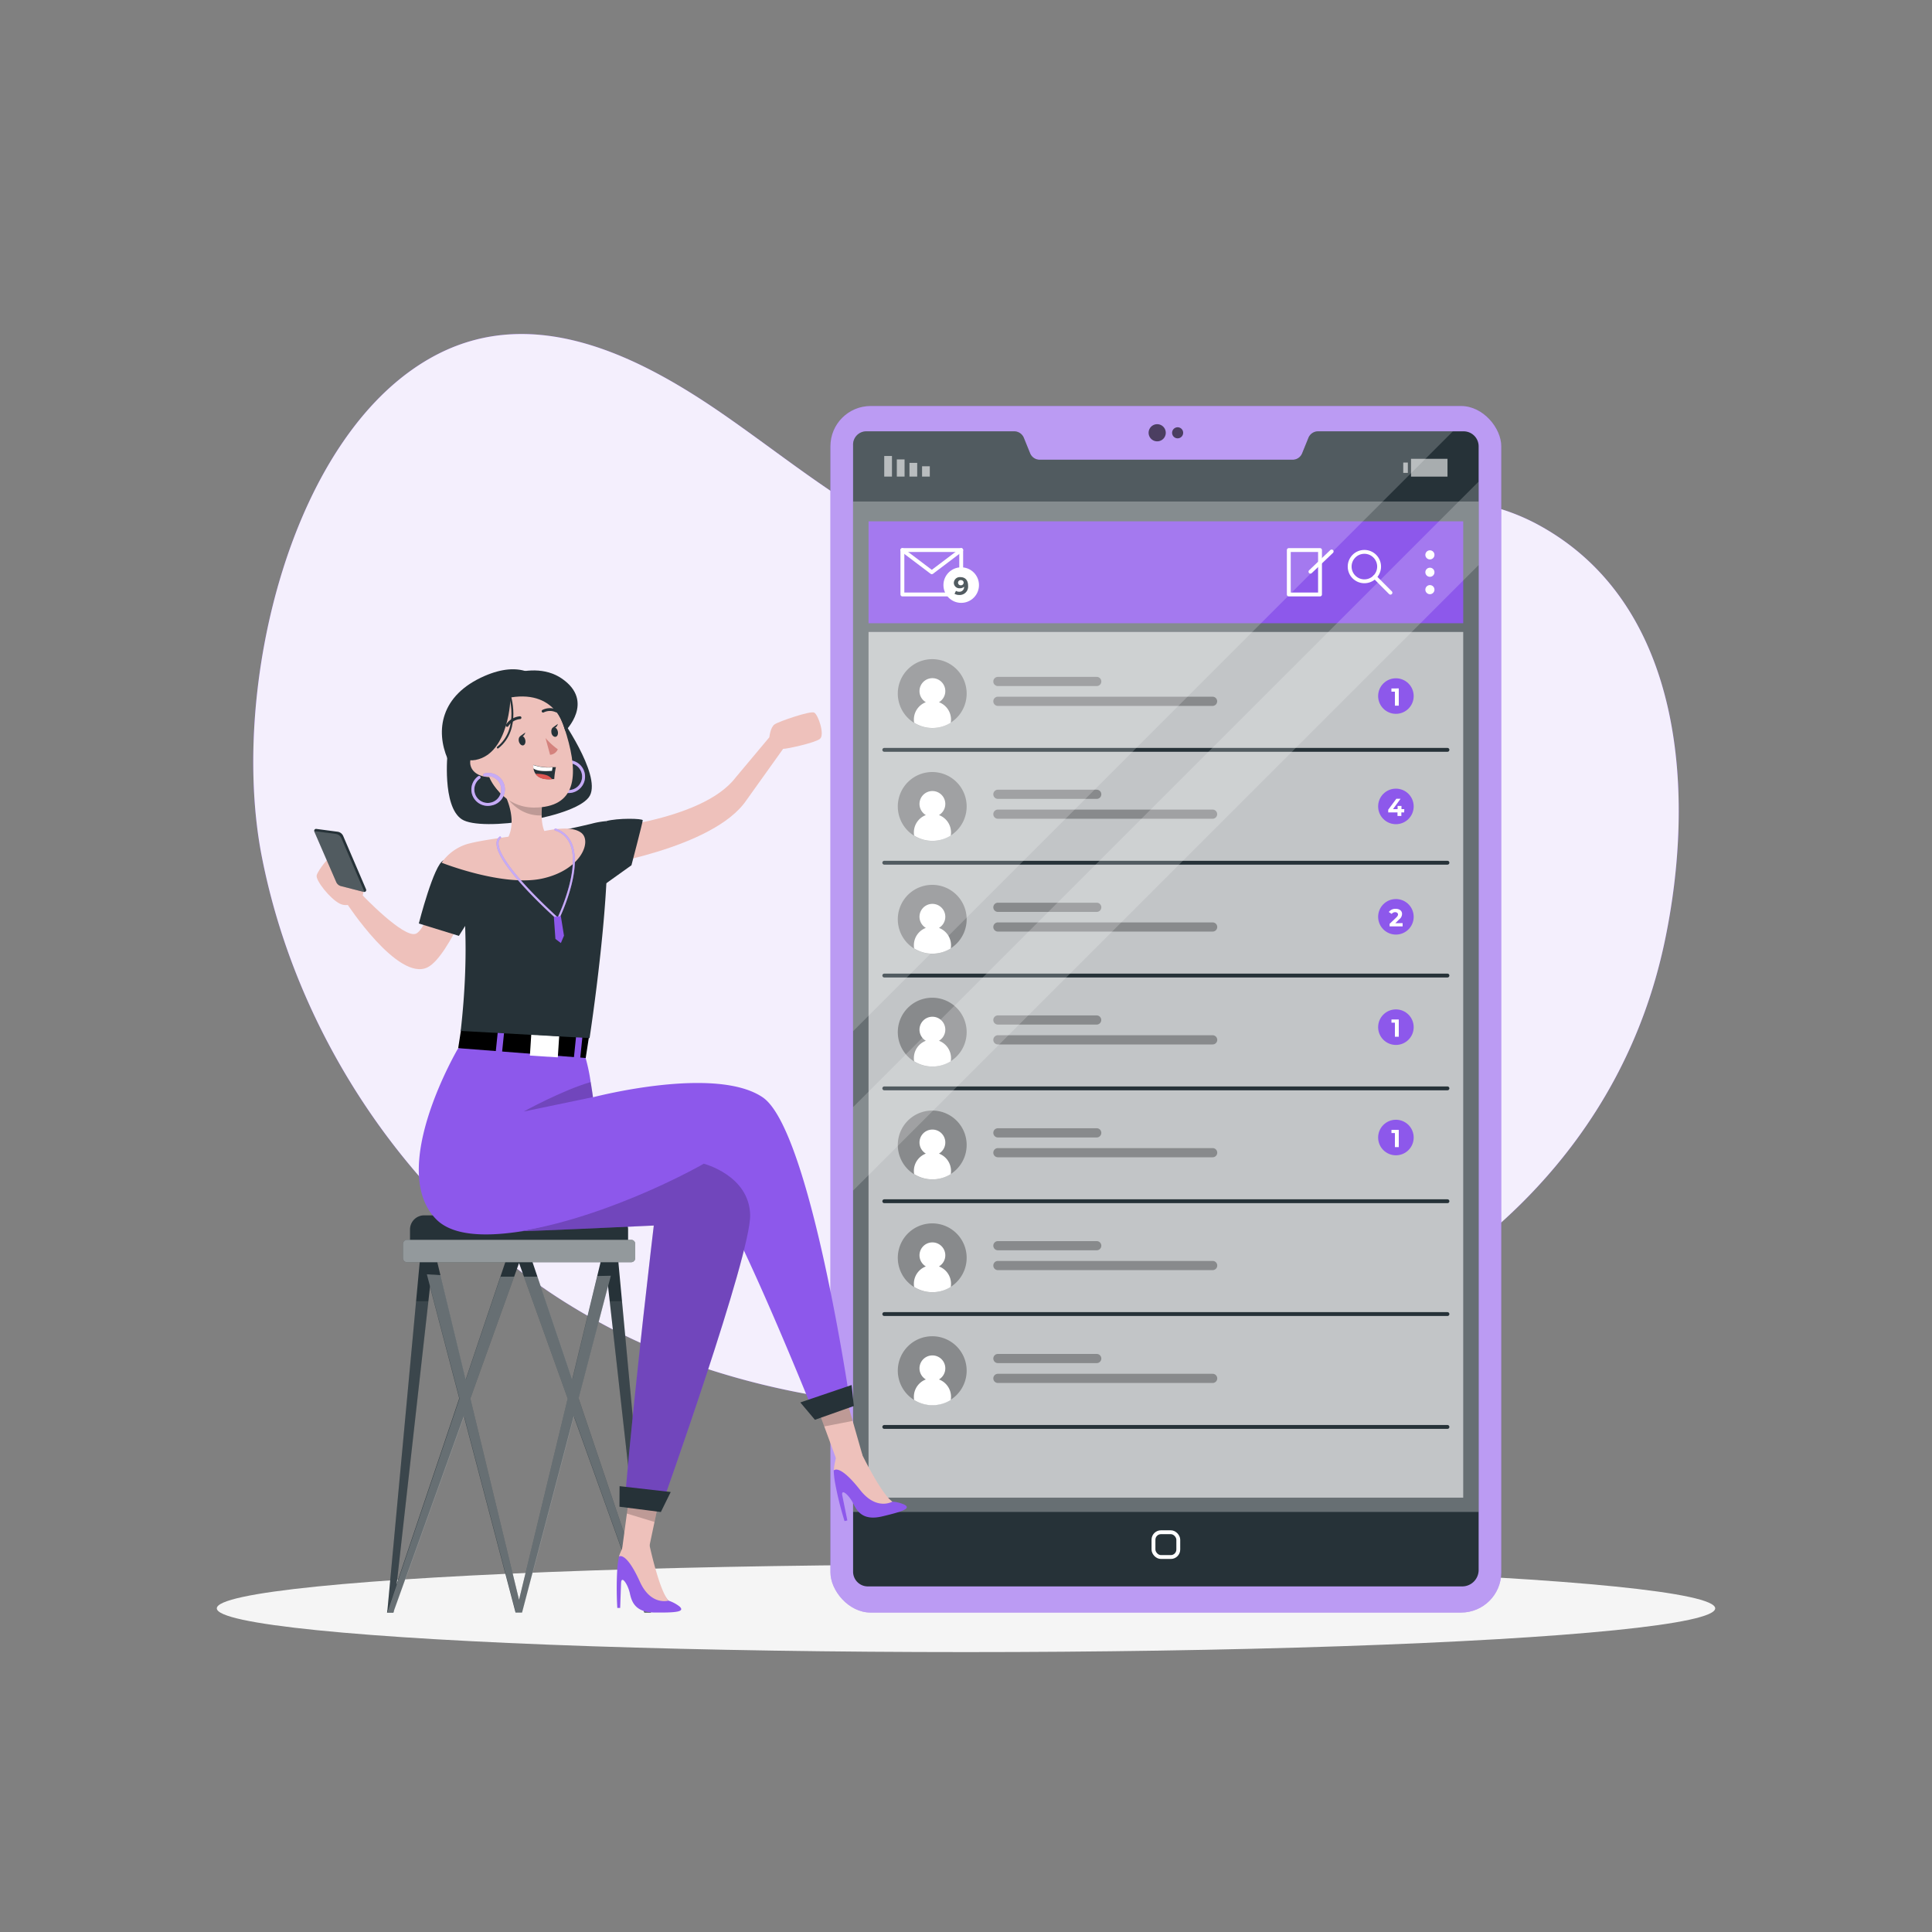 <svg xmlns="http://www.w3.org/2000/svg" viewBox="0 0 500 500"><rect x="0" y="0" width="500" height="500" fill="#808080" stroke="none"/><g id="freepik--background-simple--inject-31"><path d="M113.39,91.6c25.34-12.9,52.19.72,73.43,15.37,19,13.11,37.13,28.83,59.31,36.43,29,9.94,56.32-.4,84.19-8.35,21.59-6.15,47.07-10.49,67.79.77,38.05,20.69,40.66,70.33,32.68,108-22,103.89-153.15,139.34-244.14,111.58a166.58,166.58,0,0,1-41.78-19.25c-39.54-25.51-68.16-68.47-77.14-114.59C59.32,178.35,75.31,111,113.39,91.6Z" style="fill:#8D58EB"></path><path d="M113.39,91.6c25.34-12.9,52.19.72,73.43,15.37,19,13.11,37.13,28.83,59.31,36.43,29,9.94,56.32-.4,84.19-8.35,21.59-6.15,47.07-10.49,67.79.77,38.05,20.69,40.66,70.33,32.68,108-22,103.89-153.15,139.34-244.14,111.58a166.58,166.58,0,0,1-41.78-19.25c-39.54-25.51-68.16-68.47-77.14-114.59C59.32,178.35,75.31,111,113.39,91.6Z" style="fill:#fff;opacity:0.9"></path></g><g id="freepik--Shadow--inject-31"><ellipse id="freepik--path--inject-31" cx="250" cy="416.24" rx="193.89" ry="11.32" style="fill:#f5f5f5"></ellipse></g><g id="freepik--Device--inject-31"><rect x="214.92" y="105.08" width="173.6" height="312.25" rx="10.4" style="fill:#8D58EB"></rect><rect x="214.92" y="105.08" width="173.6" height="312.25" rx="10.4" style="fill:#fff;opacity:0.4"></rect><path d="M382.67,115.54V406.31a4.25,4.25,0,0,1-4.32,4.25H224.64a3.81,3.81,0,0,1-3.86-3.9V115.19a3.43,3.43,0,0,1,3.31-3.56h38.42a2.7,2.7,0,0,1,2.48,1.73l1.59,3.91a2.68,2.68,0,0,0,2.47,1.71h65.43A2.66,2.66,0,0,0,337,117.3l1.6-3.94a2.69,2.69,0,0,1,2.47-1.73H378.9A3.88,3.88,0,0,1,382.67,115.54Z" style="fill:#263238"></path><rect x="220.78" y="129.79" width="161.89" height="261.5" style="fill:#fff;opacity:0.3;isolation:isolate"></rect><rect x="238.62" y="120.68" width="2" height="2.67" transform="translate(479.25 244.02) rotate(180)" style="fill:#fff;opacity:0.6;isolation:isolate"></rect><rect x="235.36" y="119.79" width="2" height="3.55" transform="translate(472.73 243.13) rotate(180)" style="fill:#fff;opacity:0.6;isolation:isolate"></rect><rect x="232.11" y="118.9" width="2" height="4.44" transform="translate(466.21 242.24) rotate(180)" style="fill:#fff;opacity:0.6;isolation:isolate"></rect><rect x="228.85" y="118.01" width="2" height="5.33" transform="translate(459.69 241.35) rotate(180)" style="fill:#fff;opacity:0.6;isolation:isolate"></rect><rect x="363.16" y="119.71" width="1.19" height="2.67" style="fill:#fff;opacity:0.6;isolation:isolate"></rect><rect x="365.16" y="118.73" width="9.44" height="4.61" transform="translate(739.77 242.08) rotate(180)" style="fill:#fff;opacity:0.6;isolation:isolate"></rect><rect x="224.78" y="134.92" width="153.9" height="26.37" style="fill:#8D58EB;isolation:isolate"></rect><circle cx="370.06" cy="143.6" r="1.18" style="fill:#fff"></circle><circle cx="370.06" cy="148.1" r="1.18" style="fill:#fff"></circle><circle cx="370.06" cy="152.6" r="1.18" style="fill:#fff"></circle><circle cx="353.1" cy="146.63" r="3.81" style="fill:none;stroke:#fff;stroke-linecap:round;stroke-linejoin:round"></circle><line x1="355.79" y1="149.32" x2="359.85" y2="153.39" style="fill:none;stroke:#fff;stroke-linecap:round;stroke-linejoin:round"></line><rect x="333.54" y="142.35" width="8.08" height="11.5" style="fill:none;stroke:#fff;stroke-linecap:round;stroke-linejoin:round"></rect><line x1="344.63" y1="142.72" x2="339.14" y2="147.95" style="fill:none;stroke:#fff;stroke-linecap:round;stroke-linejoin:round"></line><rect x="233.54" y="142.35" width="15.22" height="11.5" style="fill:none;stroke:#fff;stroke-linecap:round;stroke-linejoin:round"></rect><polyline points="233.54 142.35 241.15 148.1 248.76 142.35" style="fill:none;stroke:#fff;stroke-linecap:round;stroke-linejoin:round"></polyline><rect x="224.78" y="163.55" width="153.9" height="224.04" style="fill:#fff;opacity:0.6;isolation:isolate"></rect><line x1="228.85" y1="194.06" x2="374.6" y2="194.06" style="fill:none;stroke:#263238;stroke-linecap:round;stroke-linejoin:round"></line><path d="M250.17,179.5a8.91,8.91,0,1,1-8.91-8.91A8.9,8.9,0,0,1,250.17,179.5Z" style="opacity:0.3;isolation:isolate"></path><path d="M243,181.73h0a3.34,3.34,0,1,0-3.39,0h0a4.8,4.8,0,0,0-3.1,4.49,4.39,4.39,0,0,0,.07.82,8.92,8.92,0,0,0,9.47,0,4.39,4.39,0,0,0,.07-.82A4.79,4.79,0,0,0,243,181.73Z" style="fill:#fff"></path><path d="M283.84,177.55H258.25a1.18,1.18,0,0,1-1.18-1.19h0a1.18,1.18,0,0,1,1.18-1.18h25.59a1.18,1.18,0,0,1,1.18,1.18h0A1.18,1.18,0,0,1,283.84,177.55Z" style="opacity:0.3;isolation:isolate"></path><path d="M313.84,182.69H258.25a1.19,1.19,0,0,1-1.18-1.19h0a1.18,1.18,0,0,1,1.18-1.19h55.59A1.18,1.18,0,0,1,315,181.5h0A1.19,1.19,0,0,1,313.84,182.69Z" style="opacity:0.3;isolation:isolate"></path><line x1="228.85" y1="223.27" x2="374.6" y2="223.27" style="fill:none;stroke:#263238;stroke-linecap:round;stroke-linejoin:round"></line><path d="M250.17,208.71a8.91,8.91,0,1,1-8.91-8.91A8.9,8.9,0,0,1,250.17,208.71Z" style="opacity:0.3;isolation:isolate"></path><path d="M243,210.94h0a3.34,3.34,0,1,0-3.39,0h0a4.8,4.8,0,0,0-3.1,4.49,4.39,4.39,0,0,0,.07.82,8.92,8.92,0,0,0,9.47,0,4.39,4.39,0,0,0,.07-.82A4.79,4.79,0,0,0,243,210.94Z" style="fill:#fff"></path><path d="M283.84,206.75H258.25a1.18,1.18,0,0,1-1.18-1.18h0a1.18,1.18,0,0,1,1.18-1.19h25.59a1.18,1.18,0,0,1,1.18,1.19h0A1.18,1.18,0,0,1,283.84,206.75Z" style="opacity:0.3;isolation:isolate"></path><path d="M313.84,211.89H258.25a1.18,1.18,0,0,1-1.18-1.19h0a1.18,1.18,0,0,1,1.18-1.18h55.59A1.18,1.18,0,0,1,315,210.7h0A1.18,1.18,0,0,1,313.84,211.89Z" style="opacity:0.3;isolation:isolate"></path><line x1="228.85" y1="252.47" x2="374.6" y2="252.47" style="fill:none;stroke:#263238;stroke-linecap:round;stroke-linejoin:round"></line><path d="M250.17,237.91a8.91,8.91,0,1,1-8.91-8.91A8.9,8.9,0,0,1,250.17,237.91Z" style="opacity:0.3;isolation:isolate"></path><path d="M243,240.14h0a3.34,3.34,0,1,0-3.39,0h0a4.8,4.8,0,0,0-3.1,4.49,4.39,4.39,0,0,0,.07.82,8.92,8.92,0,0,0,9.47,0,4.39,4.39,0,0,0,.07-.82A4.79,4.79,0,0,0,243,240.14Z" style="fill:#fff"></path><path d="M283.84,236H258.25a1.18,1.18,0,0,1-1.18-1.19h0a1.19,1.19,0,0,1,1.18-1.19h25.59a1.19,1.19,0,0,1,1.18,1.19h0A1.18,1.18,0,0,1,283.84,236Z" style="opacity:0.3;isolation:isolate"></path><path d="M313.84,241.09H258.25a1.18,1.18,0,0,1-1.18-1.18h0a1.18,1.18,0,0,1,1.18-1.19h55.59a1.18,1.18,0,0,1,1.18,1.19h0A1.18,1.18,0,0,1,313.84,241.09Z" style="opacity:0.3;isolation:isolate"></path><line x1="228.85" y1="281.67" x2="374.6" y2="281.67" style="fill:none;stroke:#263238;stroke-linecap:round;stroke-linejoin:round"></line><path d="M250.17,267.12a8.91,8.91,0,1,1-8.91-8.91A8.9,8.9,0,0,1,250.17,267.12Z" style="opacity:0.3;isolation:isolate"></path><path d="M243,269.35h0a3.34,3.34,0,1,0-3.39,0h0a4.8,4.8,0,0,0-3.1,4.49,4.39,4.39,0,0,0,.07.82,8.92,8.92,0,0,0,9.47,0,4.39,4.39,0,0,0,.07-.82A4.79,4.79,0,0,0,243,269.35Z" style="fill:#fff"></path><path d="M283.84,265.16H258.25a1.18,1.18,0,0,1-1.18-1.19h0a1.18,1.18,0,0,1,1.18-1.18h25.59A1.18,1.18,0,0,1,285,264h0A1.18,1.18,0,0,1,283.84,265.16Z" style="opacity:0.3;isolation:isolate"></path><path d="M313.84,270.3H258.25a1.18,1.18,0,0,1-1.18-1.19h0a1.19,1.19,0,0,1,1.18-1.19h55.59a1.19,1.19,0,0,1,1.18,1.19h0A1.18,1.18,0,0,1,313.84,270.3Z" style="opacity:0.3;isolation:isolate"></path><line x1="228.85" y1="310.88" x2="374.6" y2="310.88" style="fill:none;stroke:#263238;stroke-linecap:round;stroke-linejoin:round"></line><path d="M250.17,296.32a8.91,8.91,0,1,1-8.91-8.91A8.9,8.9,0,0,1,250.17,296.32Z" style="opacity:0.3;isolation:isolate"></path><path d="M243,298.55h0a3.34,3.34,0,1,0-3.39,0h0a4.8,4.8,0,0,0-3.1,4.49,4.39,4.39,0,0,0,.07.82,8.92,8.92,0,0,0,9.47,0,4.39,4.39,0,0,0,.07-.82A4.79,4.79,0,0,0,243,298.55Z" style="fill:#fff"></path><path d="M283.84,294.37H258.25a1.19,1.19,0,0,1-1.18-1.19h0a1.18,1.18,0,0,1,1.18-1.19h25.59a1.18,1.18,0,0,1,1.18,1.19h0A1.19,1.19,0,0,1,283.84,294.37Z" style="opacity:0.3;isolation:isolate"></path><path d="M313.84,299.5H258.25a1.18,1.18,0,0,1-1.18-1.18h0a1.18,1.18,0,0,1,1.18-1.19h55.59a1.18,1.18,0,0,1,1.18,1.19h0A1.18,1.18,0,0,1,313.84,299.5Z" style="opacity:0.3;isolation:isolate"></path><line x1="228.85" y1="340.08" x2="374.6" y2="340.08" style="fill:none;stroke:#263238;stroke-linecap:round;stroke-linejoin:round"></line><path d="M250.17,325.52a8.91,8.91,0,1,1-8.91-8.91A8.9,8.9,0,0,1,250.17,325.52Z" style="opacity:0.3;isolation:isolate"></path><path d="M243,327.75h0a3.34,3.34,0,1,0-3.39,0h0a4.8,4.8,0,0,0-3.1,4.49,4.39,4.39,0,0,0,.07.82,8.92,8.92,0,0,0,9.47,0,4.39,4.39,0,0,0,.07-.82A4.79,4.79,0,0,0,243,327.75Z" style="fill:#fff"></path><path d="M283.84,323.57H258.25a1.18,1.18,0,0,1-1.18-1.19h0a1.18,1.18,0,0,1,1.18-1.18h25.59a1.18,1.18,0,0,1,1.18,1.18h0A1.18,1.18,0,0,1,283.84,323.57Z" style="opacity:0.3;isolation:isolate"></path><path d="M313.84,328.71H258.25a1.19,1.19,0,0,1-1.18-1.19h0a1.18,1.18,0,0,1,1.18-1.19h55.59a1.18,1.18,0,0,1,1.18,1.19h0A1.19,1.19,0,0,1,313.84,328.71Z" style="opacity:0.3;isolation:isolate"></path><line x1="228.85" y1="369.29" x2="374.6" y2="369.29" style="fill:none;stroke:#263238;stroke-linecap:round;stroke-linejoin:round"></line><path d="M250.17,354.73a8.91,8.91,0,1,1-8.91-8.91A8.9,8.9,0,0,1,250.17,354.73Z" style="opacity:0.3;isolation:isolate"></path><path d="M243,357h0a3.34,3.34,0,1,0-3.39,0h0a4.8,4.8,0,0,0-3.1,4.49,4.39,4.39,0,0,0,.07.82,8.92,8.92,0,0,0,9.47,0,4.39,4.39,0,0,0,.07-.82A4.79,4.79,0,0,0,243,357Z" style="fill:#fff"></path><path d="M283.84,352.77H258.25a1.18,1.18,0,0,1-1.18-1.18h0a1.18,1.18,0,0,1,1.18-1.19h25.59a1.18,1.18,0,0,1,1.18,1.19h0A1.18,1.18,0,0,1,283.84,352.77Z" style="opacity:0.3;isolation:isolate"></path><path d="M313.84,357.91H258.25a1.18,1.18,0,0,1-1.18-1.19h0a1.18,1.18,0,0,1,1.18-1.18h55.59a1.18,1.18,0,0,1,1.18,1.18h0A1.18,1.18,0,0,1,313.84,357.91Z" style="opacity:0.3;isolation:isolate"></path><circle cx="361.26" cy="180.14" r="4.6" style="fill:#8D58EB"></circle><path d="M362,178.16v4.46h-1V179h-.9v-.82Z" style="fill:#fff"></path><circle cx="361.26" cy="208.7" r="4.6" style="fill:#8D58EB"></circle><path d="M363.4,210.25h-.73v.93h-1v-.93h-2.4v-.7l2.1-2.83h1.09l-1.95,2.68h1.19v-.83h1v.83h.73Z" style="fill:#fff"></path><circle cx="361.26" cy="237.27" r="4.6" style="fill:#8D58EB"></circle><path d="M363,238.9v.85h-3.37v-.67l1.72-1.63c.39-.38.46-.61.46-.82s-.24-.56-.71-.56a1.11,1.11,0,0,0-.93.45l-.75-.49a2.09,2.09,0,0,1,1.77-.83c1,0,1.66.51,1.66,1.32a1.78,1.78,0,0,1-.74,1.41l-1,1Z" style="fill:#fff"></path><circle cx="361.26" cy="265.83" r="4.6" style="fill:#8D58EB"></circle><path d="M362,263.84v4.47h-1v-3.64h-.89v-.83Z" style="fill:#fff"></path><circle cx="361.26" cy="294.39" r="4.6" style="fill:#8D58EB"></circle><path d="M362,292.41v4.46h-1v-3.64h-.89v-.82Z" style="fill:#fff"></path><circle cx="248.76" cy="151.42" r="4.6" style="fill:#fff"></circle><path d="M250.54,151.58a2.17,2.17,0,0,1-2.28,2.4,2.34,2.34,0,0,1-1.23-.31l.38-.76a1.41,1.41,0,0,0,.83.23,1.19,1.19,0,0,0,1.26-1.3,1.52,1.52,0,0,1-1.11.4,1.42,1.42,0,0,1-1.54-1.39,1.54,1.54,0,0,1,1.69-1.49C249.78,149.36,250.54,150.13,250.54,151.58Zm-1.15-.78c0-.39-.29-.67-.78-.67a.67.67,0,1,0,0,1.34A.7.7,0,0,0,249.39,150.8Z" style="fill:#263238"></path><rect x="298.52" y="396.54" width="6.42" height="6.42" rx="1.94" style="fill:none;stroke:#fff;stroke-miterlimit:10"></rect><path d="M301.7,112a2.22,2.22,0,1,1-2.22-2.22A2.22,2.22,0,0,1,301.7,112Z" style="opacity:0.6;isolation:isolate"></path><path d="M306.2,112a1.43,1.43,0,1,1-1.43-1.42A1.42,1.42,0,0,1,306.2,112Z" style="opacity:0.6;isolation:isolate"></path><path d="M376,111.63,220.78,266.87V115.19a3.43,3.43,0,0,1,3.3-3.56h38.43a2.7,2.7,0,0,1,2.48,1.73l1.59,3.91a2.68,2.68,0,0,0,2.47,1.71h65.43A2.66,2.66,0,0,0,337,117.3l1.6-3.94a2.69,2.69,0,0,1,2.47-1.73Z" style="fill:#fff;opacity:0.2"></path><polygon points="382.67 124.64 382.67 146.23 220.78 308.12 220.78 286.52 382.67 124.64" style="fill:#fff;opacity:0.2"></polygon></g><g id="freepik--Character--inject-31"><polygon points="100.21 417.33 101.84 417.33 112.38 323.25 108.89 323.76 100.21 417.33" style="fill:#263238"></polygon><polygon points="159.77 323.76 156.28 323.25 166.81 417.33 168.45 417.33 159.77 323.76" style="fill:#263238"></polygon><g style="opacity:0.1"><polygon points="107.69 336.75 100.21 417.33 101.84 417.33 110.87 336.75 107.69 336.75" style="fill:#fff"></polygon><polygon points="157.79 336.75 166.81 417.33 168.45 417.33 160.97 336.75 157.79 336.75" style="fill:#fff"></polygon></g><path d="M168.45,417.33l-18.71-55.44,10-38.13-3.49-.51-8.17,33.8-11.41-33.8-2.37.35-2.38-.35-11.4,33.8-8.17-33.8-3.49.51,10,38.13-18.71,55.44h1.63l18.27-50.88,13.38,50.88h1.68l13.37-50.88,18.27,50.88Zm-34.12-3.28-12.6-52.11,12.6-35.07,12.59,35.07Z" style="fill:#263238"></path><path d="M109.77,314.53h49.12a3.66,3.66,0,0,1,3.66,3.66v6.62a0,0,0,0,1,0,0H106.11a0,0,0,0,1,0,0v-6.62A3.66,3.66,0,0,1,109.77,314.53Z" style="fill:#263238"></path><path d="M105.34,320.86h58a1.06,1.06,0,0,1,1.06,1.06v3.69a1.05,1.05,0,0,1-1.05,1.05h-58a1.05,1.05,0,0,1-1.05-1.05v-3.69A1.06,1.06,0,0,1,105.34,320.86Z" style="fill:#263238"></path><path d="M105.34,320.86h58a1.06,1.06,0,0,1,1.06,1.06v3.69a1.05,1.05,0,0,1-1.05,1.05h-58a1.05,1.05,0,0,1-1.05-1.05v-3.69A1.06,1.06,0,0,1,105.34,320.86Z" style="fill:#fff;opacity:0.5"></path><path d="M158.09,330.16l-3.5.07-6.48,26.82-9-26.65H135.6l11.32,31.53-12.59,52.11-12.6-52.11,11.33-31.53-3.51,0-9,26.67L114,330c-1.23-.06-2.41-.13-3.53-.21l8.45,32.14-18.71,55.44h1.63l18.27-50.88,13.38,50.88h1.68l13.37-50.88,18.27,50.88h1.64l-18.71-55.44Z" style="fill:#fff;opacity:0.3"></path><path d="M210.69,184.41c-1-.49-9.12,2.29-10.23,3.06s-1.35,3.33-1.35,3.33l-8.72,10.41c-8.88,11.67-37.94,13.63-37.94,13.63l1,9.46s31.19-4.61,39.71-17.19l9.51-13.31c.77.07,8.18-1.53,9.52-2.57S211.74,184.89,210.69,184.41Z" style="fill:#eec1bb"></path><path d="M124,227.21s-7.61,20.26-13.34,23.13c-7.66,3.83-21-16.66-21-16.66l3.92-2.23s10.92,11.51,14.06,10.19,6.89-16.23,6.89-16.23Z" style="fill:#eec1bb"></path><path d="M114.79,222.67s8.57,2.32,10.21,9.64l-6.24,9.89L108.39,239S112.31,223.6,114.79,222.67Z" style="fill:#263238"></path><path d="M156.85,212.51c3-.84,9.49-.71,9.49-.22s-2.92,11.64-2.92,11.64l-8.31,5.94Z" style="fill:#263238"></path><path d="M115.84,194.79s-1.47,13.83,3.65,17.23,30.33-.58,33.19-6.15-7.9-20.67-7.9-20.67Z" style="fill:#263238"></path><polygon points="223.22 376.65 216.65 378.24 213.32 369.16 210.3 360.9 217.79 357.71 220.67 367.73 223.22 376.65" style="fill:#eec1bb"></polygon><polygon points="220.67 367.73 213.32 369.16 210.3 360.9 217.79 357.71 220.67 367.73" style="opacity:0.2;isolation:isolate"></polygon><path d="M220,362.94l-9.12,3.39s-24.33-60.83-29.33-61-55.91,23.19-68.67,10.21,5.69-44.24,5.69-44.24,30.69-4.38,33,2.55a48.61,48.61,0,0,1,1.3,6.22c.35,2.12.59,3.9.59,3.9h0c.95-.24,31.76-8.19,43.9,0C209.72,292.27,220,362.94,220,362.94Z" style="fill:#8D58EB"></path><polygon points="167.55 402.6 161 400.93 162.26 391.52 163.43 382.9 171.53 383.63 169.43 393.68 167.55 402.6" style="fill:#eec1bb"></polygon><polygon points="169.38 393.88 162.21 391.7 163.41 382.99 171.52 383.68 169.38 393.88" style="opacity:0.2;isolation:isolate"></polygon><polygon points="207.12 362.95 220.4 358.44 220.97 363.88 210.9 367.44 207.12 362.95" style="fill:#263238"></polygon><path d="M134.93,318.62s2.08.05,34.27-1.45c0,0-4.82,40.24-7.44,70.37l9.63,1.64s23-64.51,22.75-74.76-12-13.25-12-13.25S159.2,314.42,134.93,318.62Z" style="fill:#8D58EB"></path><path d="M134.93,318.62s2.08.05,34.27-1.45c0,0-4.82,40.24-7.44,70.37l9.63,1.64s23-64.51,22.75-74.76-12-13.25-12-13.25S159.2,314.42,134.93,318.62Z" style="opacity:0.2;isolation:isolate"></path><polygon points="160.35 384.62 173.58 386.13 171.03 391.31 160.32 389.94 160.35 384.62" style="fill:#263238"></polygon><path d="M153.47,283.93l-17.95,3.74s9.92-5.48,17.36-7.64C153.23,282.15,153.47,283.93,153.47,283.93Z" style="opacity:0.2;isolation:isolate"></path><polygon points="119.32 266.49 118.58 271.26 151.58 273.81 152.45 268.16 119.32 266.49"></polygon><rect x="128.51" y="266.07" width="1.64" height="8.35" transform="translate(28.31 -11.81) rotate(5.87)" style="fill:#8D58EB"></rect><rect x="137.32" y="267.92" width="7.24" height="5.49" transform="translate(17.65 -8.48) rotate(3.68)" style="fill:#fff"></rect><rect x="148.78" y="266.96" width="1.64" height="8.35" transform="translate(28.53 -13.89) rotate(5.87)" style="fill:#8D58EB"></rect><path d="M234.11,389.43a8.94,8.94,0,0,0-3.17-.81h0s-3.8-2.23-7.56-10.92l-4.24,0a3.48,3.48,0,0,0-3.25,2.33,1.87,1.87,0,0,0-.12.58,22.39,22.39,0,0,0,.33,3.05,84.35,84.35,0,0,0,2.47,10l.72-.18L218,387.1c-.43-2.14,1.83-.07,2.87,2.09s2.65,4.35,7.33,3.28C233.62,391.19,235.82,390.41,234.11,389.43Z" style="fill:#8D58EB"></path><path d="M222.61,375.43s5.28,11.06,8.33,13.19c0,0-4.08,2.43-8.33-3-5.49-7-6.84-5.05-6.84-5.05a19.75,19.75,0,0,1,.66-3.57C217.26,374.76,222.61,375.43,222.61,375.43Z" style="fill:#eec1bb"></path><path d="M175.89,415.78a9.25,9.25,0,0,0-2.89-1.54h0s-3.16-3.07-4.76-12.4l-4.1-1a3.51,3.51,0,0,0-3.72,1.5,2,2,0,0,0-.25.54,23.88,23.88,0,0,0-.41,3,84.76,84.76,0,0,0,0,10.26h.74l.23-6.44c.09-2.19,1.79.36,2.29,2.71s1.55,4.84,6.34,4.91C175,417.38,177.32,417.14,175.89,415.78Z" style="fill:#8D58EB"></path><path d="M168,399.45s2.51,12,5,14.79c0,0-4.54,1.4-7.39-4.87-3.67-8.1-5.44-6.52-5.44-6.52a19.12,19.12,0,0,1,1.49-3.31C163,397.54,168,399.45,168,399.45Z" style="fill:#eec1bb"></path><path d="M145.61,188.94s-1.86-21.94-20.2-14c-23,10-4.72,36.74,6.53,31.25S145.61,188.94,145.61,188.94Z" style="fill:#263238"></path><path d="M118.86,224.9c1.31,7.33,2.72,21.25.37,41.9l33.35,1.86s6.06-39.38,4.27-56.15a21.71,21.71,0,0,0-3.77.67,221.7,221.7,0,0,1-29.22,5A5.7,5.7,0,0,0,118.86,224.9Z" style="fill:#263238"></path><path d="M143,217a7.15,7.15,0,0,0-1-.4c-.78-.58-1.76-2-1.82-5.56a29,29,0,0,1,.26-4.17l-9.93-1.54s3.57,6.54.91,11.56c-1,.45-1.6,1.1-1.38,1.88,1,3.47,11.58,7.38,11.58,7.38S149.06,220.09,143,217Z" style="fill:#eec1bb"></path><path d="M140.42,206.87a29,29,0,0,0-.26,4.17c-6.67.2-9.67-5.71-9.67-5.71Z" style="opacity:0.2;isolation:isolate"></path><path d="M147.16,205.23a4.25,4.25,0,0,1-2.35-.72,4.17,4.17,0,0,1-1.79-2.7,4.24,4.24,0,0,1,1.73-4.3.38.38,0,0,1,.52.1.37.37,0,0,1-.09.52,3.48,3.48,0,1,0,1.32-.56.37.37,0,0,1-.44-.29.38.38,0,0,1,.29-.45,4.24,4.24,0,0,1,1.64,8.32A4.67,4.67,0,0,1,147.16,205.23Z" style="fill:#8D58EB"></path><g style="opacity:0.5"><path d="M147.16,205.23a4.25,4.25,0,0,1-2.35-.72,4.17,4.17,0,0,1-1.79-2.7,4.24,4.24,0,0,1,1.73-4.3.38.38,0,0,1,.52.1.37.37,0,0,1-.09.52,3.48,3.48,0,1,0,1.32-.56.37.37,0,0,1-.44-.29.38.38,0,0,1,.29-.45,4.24,4.24,0,0,1,1.64,8.32A4.67,4.67,0,0,1,147.16,205.23Z" style="fill:#fff"></path></g><path d="M132.16,179.83c8.33-1.84,12,2,14.5,10.46,3.13,10.55,2.44,18.69-8.47,18.71C123.37,209,118.34,182.89,132.16,179.83Z" style="fill:#eec1bb"></path><path d="M141.18,191a17.72,17.72,0,0,0,3.18,2.91,2.34,2.34,0,0,1-2,1.43Z" style="fill:#d4827d"></path><path d="M135.93,191.46c.17.68-.06,1.33-.52,1.44s-.95-.35-1.12-1,.06-1.32.52-1.44S135.76,190.78,135.93,191.46Z" style="fill:#263238"></path><path d="M134.63,190.51l1.33-.94S135.53,191,134.63,190.51Z" style="fill:#263238"></path><path d="M144.35,189.24c.17.68-.06,1.32-.52,1.44s-1-.35-1.12-1,.07-1.33.52-1.44S144.19,188.56,144.35,189.24Z" style="fill:#263238"></path><path d="M143.05,188.29l1.33-.94S144,188.77,143.05,188.29Z" style="fill:#263238"></path><path d="M134.58,185.74a4.42,4.42,0,0,0-3.33,2" style="fill:none;stroke:#263238;stroke-linecap:round;stroke-linejoin:round;stroke-width:0.725px"></path><path d="M140.55,184.05A4,4,0,0,1,144,184" style="fill:none;stroke:#263238;stroke-linecap:round;stroke-linejoin:round;stroke-width:0.725px"></path><path d="M126.17,195.87s2.38-7.7.62-12.85c0,0,15-10.39,19.52,6.17,0,0-1.67-15.22-16.06-12.38s-9.68,23.75-.91,28.35C129.34,205.16,124.71,200.68,126.17,195.87Z" style="fill:#263238"></path><path d="M127.92,197.33a3.74,3.74,0,0,0-4.67-2.47c-2.51.85-2.57,6.42,4.12,6.27C128.34,201.11,128.66,200.1,127.92,197.33Z" style="fill:#eec1bb"></path><path d="M143.87,198.52a20.75,20.75,0,0,0-.43,3.1l-.55,0c-2.49.21-3.71-.52-4.31-1.38a3.17,3.17,0,0,1-.52-1.43,3,3,0,0,1,0-.87,11.84,11.84,0,0,0,5,.59C143.54,198.56,143.87,198.52,143.87,198.52Z" style="fill:#263238"></path><path d="M143,198.58l-.15.91c-2.34.19-4,0-4.81-.63a3,3,0,0,1,0-.87A11.84,11.84,0,0,0,143,198.58Z" style="fill:#fff"></path><path d="M142.89,201.67c-2.49.21-3.71-.52-4.31-1.38a8.07,8.07,0,0,1,2.8.31A3,3,0,0,1,142.89,201.67Z" style="fill:#de5753"></path><path d="M132.13,180.5s-.32,14.43-9,16.16.8-18.55.8-18.55,12.9-8.42,21.5-2.48.86,13.56.86,13.56S144.5,178.47,132.13,180.5Z" style="fill:#263238"></path><path d="M131.83,179.54s3.09,9.13-3,13.92" style="fill:none;stroke:#263238;stroke-linecap:round;stroke-linejoin:round;stroke-width:0.5px"></path><path d="M126.22,208.56a4.25,4.25,0,0,1-4.15-3.41,4.25,4.25,0,0,1,1.74-4.3.38.38,0,0,1,.43.62,3.48,3.48,0,1,0,1.31-.56.38.38,0,1,1-.14-.74,4.24,4.24,0,1,1,1.64,8.31A4,4,0,0,1,126.22,208.56Z" style="fill:#8D58EB"></path><g style="opacity:0.5"><path d="M126.22,208.56a4.25,4.25,0,0,1-4.15-3.41,4.25,4.25,0,0,1,1.74-4.3.38.38,0,0,1,.43.62,3.48,3.48,0,1,0,1.31-.56.38.38,0,1,1-.14-.74,4.24,4.24,0,1,1,1.64,8.31A4,4,0,0,1,126.22,208.56Z" style="fill:#fff"></path></g><path d="M138.63,215.49c2.9-.49,8.85-2.11,11.75,0s.11,9.63-10,11.87-26.08-4.09-26.08-4.09a12.48,12.48,0,0,1,6.73-4.87C125.46,217.21,133.67,216.35,138.63,215.49Z" style="fill:#eec1bb"></path><path d="M144.41,238.1a.28.28,0,0,1-.17-.07c-.64-.57-15.74-14-15.73-19.71a2.23,2.23,0,0,1,.74-1.76.24.24,0,0,1,.35,0,.25.25,0,0,1,0,.35,1.73,1.73,0,0,0-.57,1.38c0,5.08,13.32,17.31,15.31,19.12.91-1.95,5.72-12.85,3.2-18.9a6.16,6.16,0,0,0-3.88-3.58.26.26,0,0,1-.16-.32.25.25,0,0,1,.32-.16,6.64,6.64,0,0,1,4.18,3.87c2.85,6.83-3.09,19.09-3.35,19.61a.23.23,0,0,1-.17.13Z" style="fill:#8D58EB"></path><g style="opacity:0.5"><path d="M144.41,238.1a.28.28,0,0,1-.17-.07c-.64-.57-15.74-14-15.73-19.71a2.23,2.23,0,0,1,.74-1.76.24.24,0,0,1,.35,0,.25.25,0,0,1,0,.35,1.73,1.73,0,0,0-.57,1.38c0,5.08,13.32,17.31,15.31,19.12.91-1.95,5.72-12.85,3.2-18.9a6.16,6.16,0,0,0-3.88-3.58.26.26,0,0,1-.16-.32.25.25,0,0,1,.32-.16,6.64,6.64,0,0,1,4.18,3.87c2.85,6.83-3.09,19.09-3.35,19.61a.23.23,0,0,1-.17.13Z" style="fill:#fff"></path></g><polygon points="143.34 237.3 145.15 237.11 145.96 242.15 145.15 244.06 143.74 242.99 143.34 237.3" style="fill:#8D58EB"></polygon><path d="M93.5,232.66s-3,2.48-5.54,1.22-6.34-6.07-6-7.36,3.46-5.33,4.15-5,6.11,6.69,7.38,7.72S93.5,232.66,93.5,232.66Z" style="fill:#eec1bb"></path><path d="M94.26,230.83l-.13,0-5.9-1.51A1.85,1.85,0,0,1,87,228.24l-5.67-13.06,0-.08a.48.48,0,0,1,.53-.58l5.49.73a1.84,1.84,0,0,1,1.47,1.11l5.92,13.8A.48.48,0,0,1,94.26,230.83Z" style="fill:#263238"></path><path d="M94.26,230.83l-.13,0-5.9-1.51A1.85,1.85,0,0,1,87,228.24l-5.67-13.06,0-.08h.07l5.49.72a1.87,1.87,0,0,1,1.47,1.12l5.92,13.8A.32.32,0,0,1,94.26,230.83Z" style="fill:#fff;opacity:0.2"></path></g></svg>